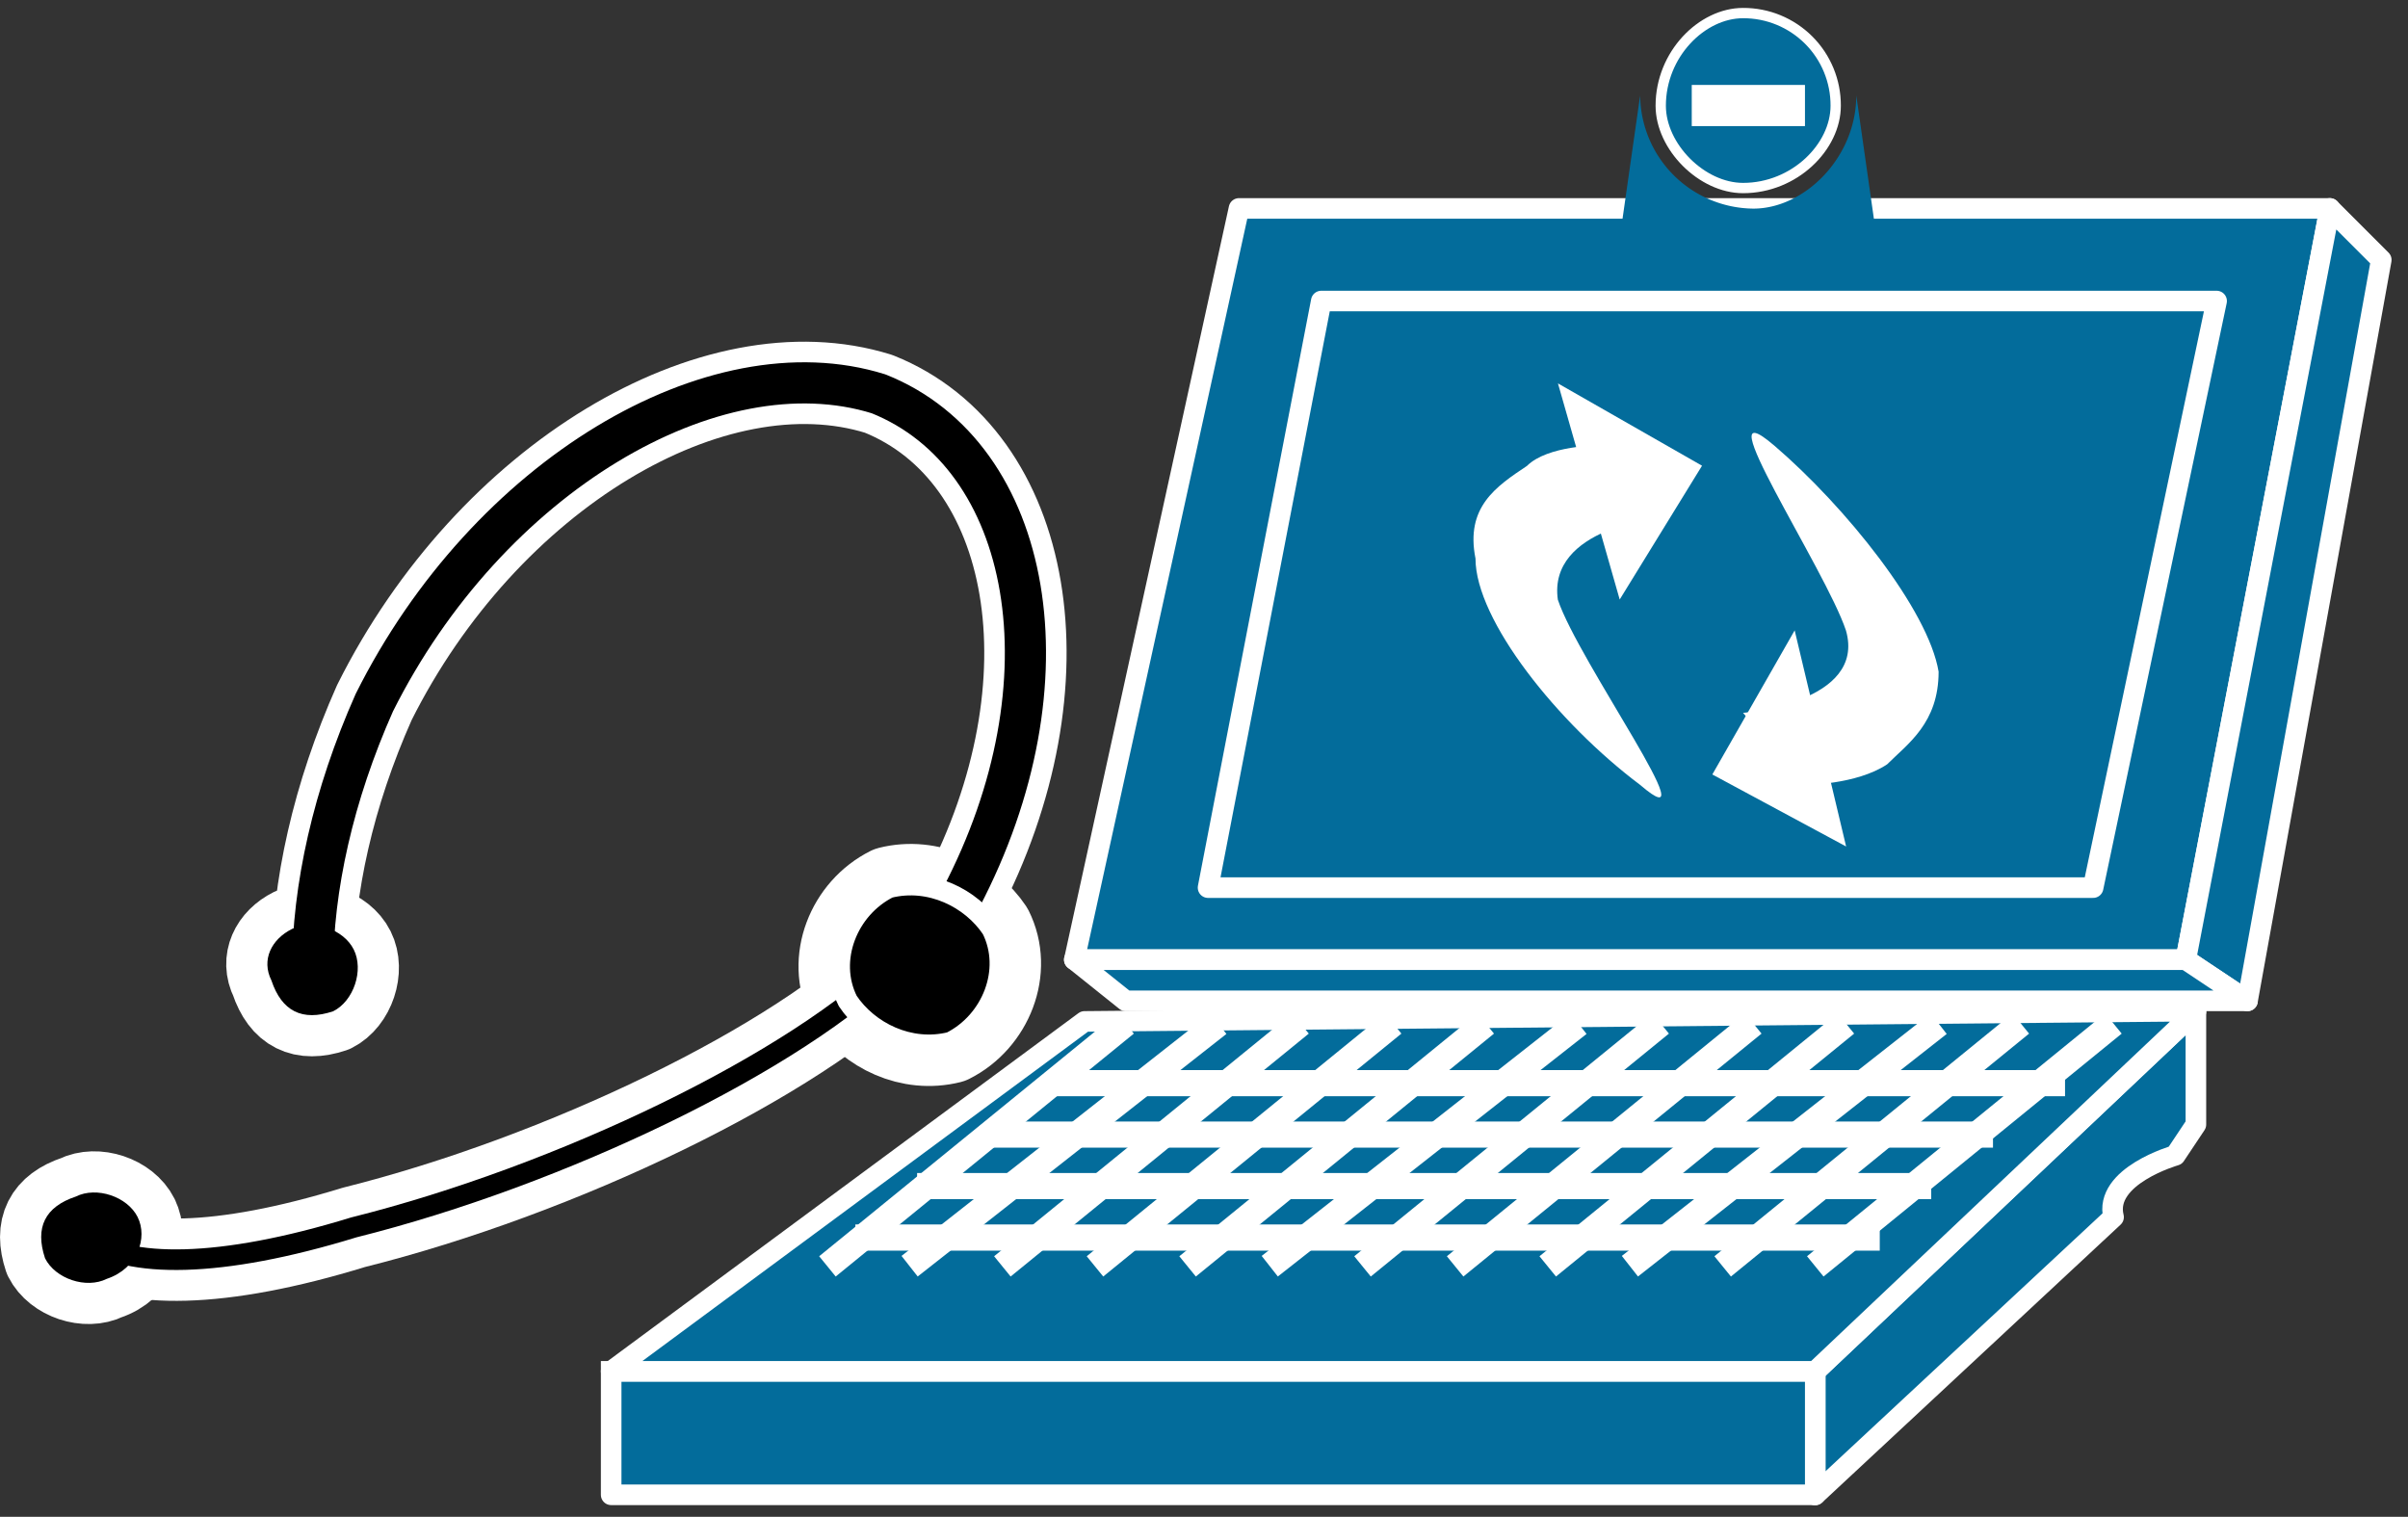 <svg xmlns="http://www.w3.org/2000/svg" xmlns:xlink="http://www.w3.org/1999/xlink" viewBox="0 0 92.074 58" fill="#fff" fill-rule="evenodd" stroke="#000" stroke-linecap="round" stroke-linejoin="round"><rect x="0" y="0" width="92.074" height="58" fill="#333333" stroke="none"/><style><![CDATA[.B{stroke:none}.C{fill:none}.D{stroke:#fff}.E{stroke-linejoin:miter}.F{fill:#036c9b}.G{fill:#000}.H{stroke-width:.787}.I{stroke-linecap:square}.J{stroke-width:3.148}]]></style><use xlink:href="#A" x="1.574" y=".5"/><symbol id="A" overflow="visible"><g class="D E F H"><path d="M82.003 36.196l5.51-28.726H45.801l-6.296 28.726h42.499z"/><path d="M87.51 7.47l1.968 1.968-5.115 28.333-2.361-1.574 5.51-28.726z"/><path d="M39.503 36.196l1.968 1.574h42.892l-2.361-1.574H39.503z"/></g><use xlink:href="#C" class="B F"/><use xlink:href="#C" class="C D E H"/><path d="M21.795 51.936v4.722h46.04v-4.722h-46.04z" class="B F"/><g class="D"><g class="E H"><path d="M21.795 51.936v4.722h46.04v-4.722h-46.04" class="C I"/><path d="M39.896 38.557l42.499-.394-14.56 13.773h-46.04l18.101-13.379zm38.564-5.116l4.722-22.43H48.947l-4.329 22.43H78.46z" class="F"/></g><g class="C I"><path d="M41.077 38.951l-10.625 8.657m14.166-8.657L33.6 47.608m14.166-8.657l-10.625 8.657m14.166-8.657l-10.625 8.657m14.166-8.657l-10.625 8.657m14.166-8.657l-11.018 8.657m14.166-8.657l-10.625 8.657m14.166-8.657l-10.625 8.657m14.166-8.657l-10.625 8.657m14.166-8.657l-11.018 8.657m14.166-8.657l-10.625 8.657m14.166-8.657l-10.625 8.657"/><path d="M31.632 46.821h38.17m-35.809-1.968H71.77m-35.022-1.968h37.383m-35.022-1.968h37.777"/></g></g><g class="B"><path d="M66.256 16.527c2.755 2.361 5.903 6.296 6.296 8.657 0 1.968-1.181 2.755-1.968 3.542-1.18.787-3.148.787-3.148.787l-2.361-2.754s4.722-.394 3.935-3.148c-.787-2.361-5.509-9.444-2.755-7.083"/><path d="M67.048 23.604l1.968 8.264-5.116-2.754 3.148-5.509zm0 0zm-5.908 5.909c-3.148-2.361-6.296-6.296-6.296-8.657-.393-1.967.787-2.754 1.968-3.541.787-.787 2.755-.787 2.755-.787l2.361 2.755s-4.328.393-3.935 3.148c.787 2.361 5.902 9.444 3.148 7.083"/><path d="M60.358 22.424l-2.361-8.264 5.509 3.148-3.148 5.116zm0 0z"/><use xlink:href="#D" class="F"/></g><use xlink:href="#D" stroke-width=".394" class="C D E"/><g class="B"><path d="M60.353 8.657l.787-5.509a4.37 4.37 0 0 0 4.329 4.329c1.968 0 3.935-1.967 3.935-4.328l.787 5.509z" class="F"/><path d="M67.442 4.322V2.748h-4.329v1.574h4.329z"/><use xlink:href="#E" class="G"/></g><g class="C D J"><use xlink:href="#E" class="E"/><g class="I"><use xlink:href="#F"/><use xlink:href="#G"/></g></g><use xlink:href="#H" class="B G"/><use xlink:href="#H" class="C D E J"/><use xlink:href="#I" class="B G"/><use xlink:href="#I" class="C D E J"/><use xlink:href="#E" class="B G"/><g class="C I"><use xlink:href="#F" class="H"/><use xlink:href="#G" stroke-width="1.574"/></g><use xlink:href="#H" class="B G"/><use xlink:href="#H" class="C D E H"/><use xlink:href="#I" class="B G"/></symbol><defs ><path id="C" d="M82.39 38.17v4.328l-.787 1.181s-2.754.787-2.361 2.361L67.83 56.665v-4.722z"/><path id="D" d="M65.075 6.69c1.968 0 3.542-1.574 3.542-3.148.004-.941-.368-1.844-1.033-2.509S66.016-.004 65.075 0c-1.574 0-3.148 1.574-3.148 3.542 0 1.574 1.574 3.148 3.148 3.148z"/><path id="E" d="M3.689 46.039c.394.787 0 1.968-1.18 2.361-.787.394-1.967 0-2.361-.787-.393-1.181 0-1.968 1.181-2.361.787-.394 1.967 0 2.361.787z"/><path id="F" d="M32.809 36.202c-3.935 3.935-12.986 8.264-20.856 10.231-5.115 1.574-8.657 1.574-10.231.393"/><path id="G" d="M10.379 36.596c0-3.148.787-6.69 2.361-10.231 4.329-8.657 12.986-13.773 19.282-11.805 5.903 2.361 7.477 11.018 3.148 19.282-.787 1.181-1.181 1.968-1.574 2.361"/><path id="H" d="M36.35 35.021c.787 1.574 0 3.541-1.574 4.328-1.574.394-3.148-.393-3.935-1.574-.787-1.574 0-3.541 1.574-4.328 1.574-.394 3.148.393 3.935 1.574z"/><path id="I" d="M11.952 35.808c.393.787 0 1.968-.787 2.361-1.181.394-1.967 0-2.361-1.18-.394-.787 0-1.574.787-1.968s1.968 0 2.361.787z"/></defs></svg>